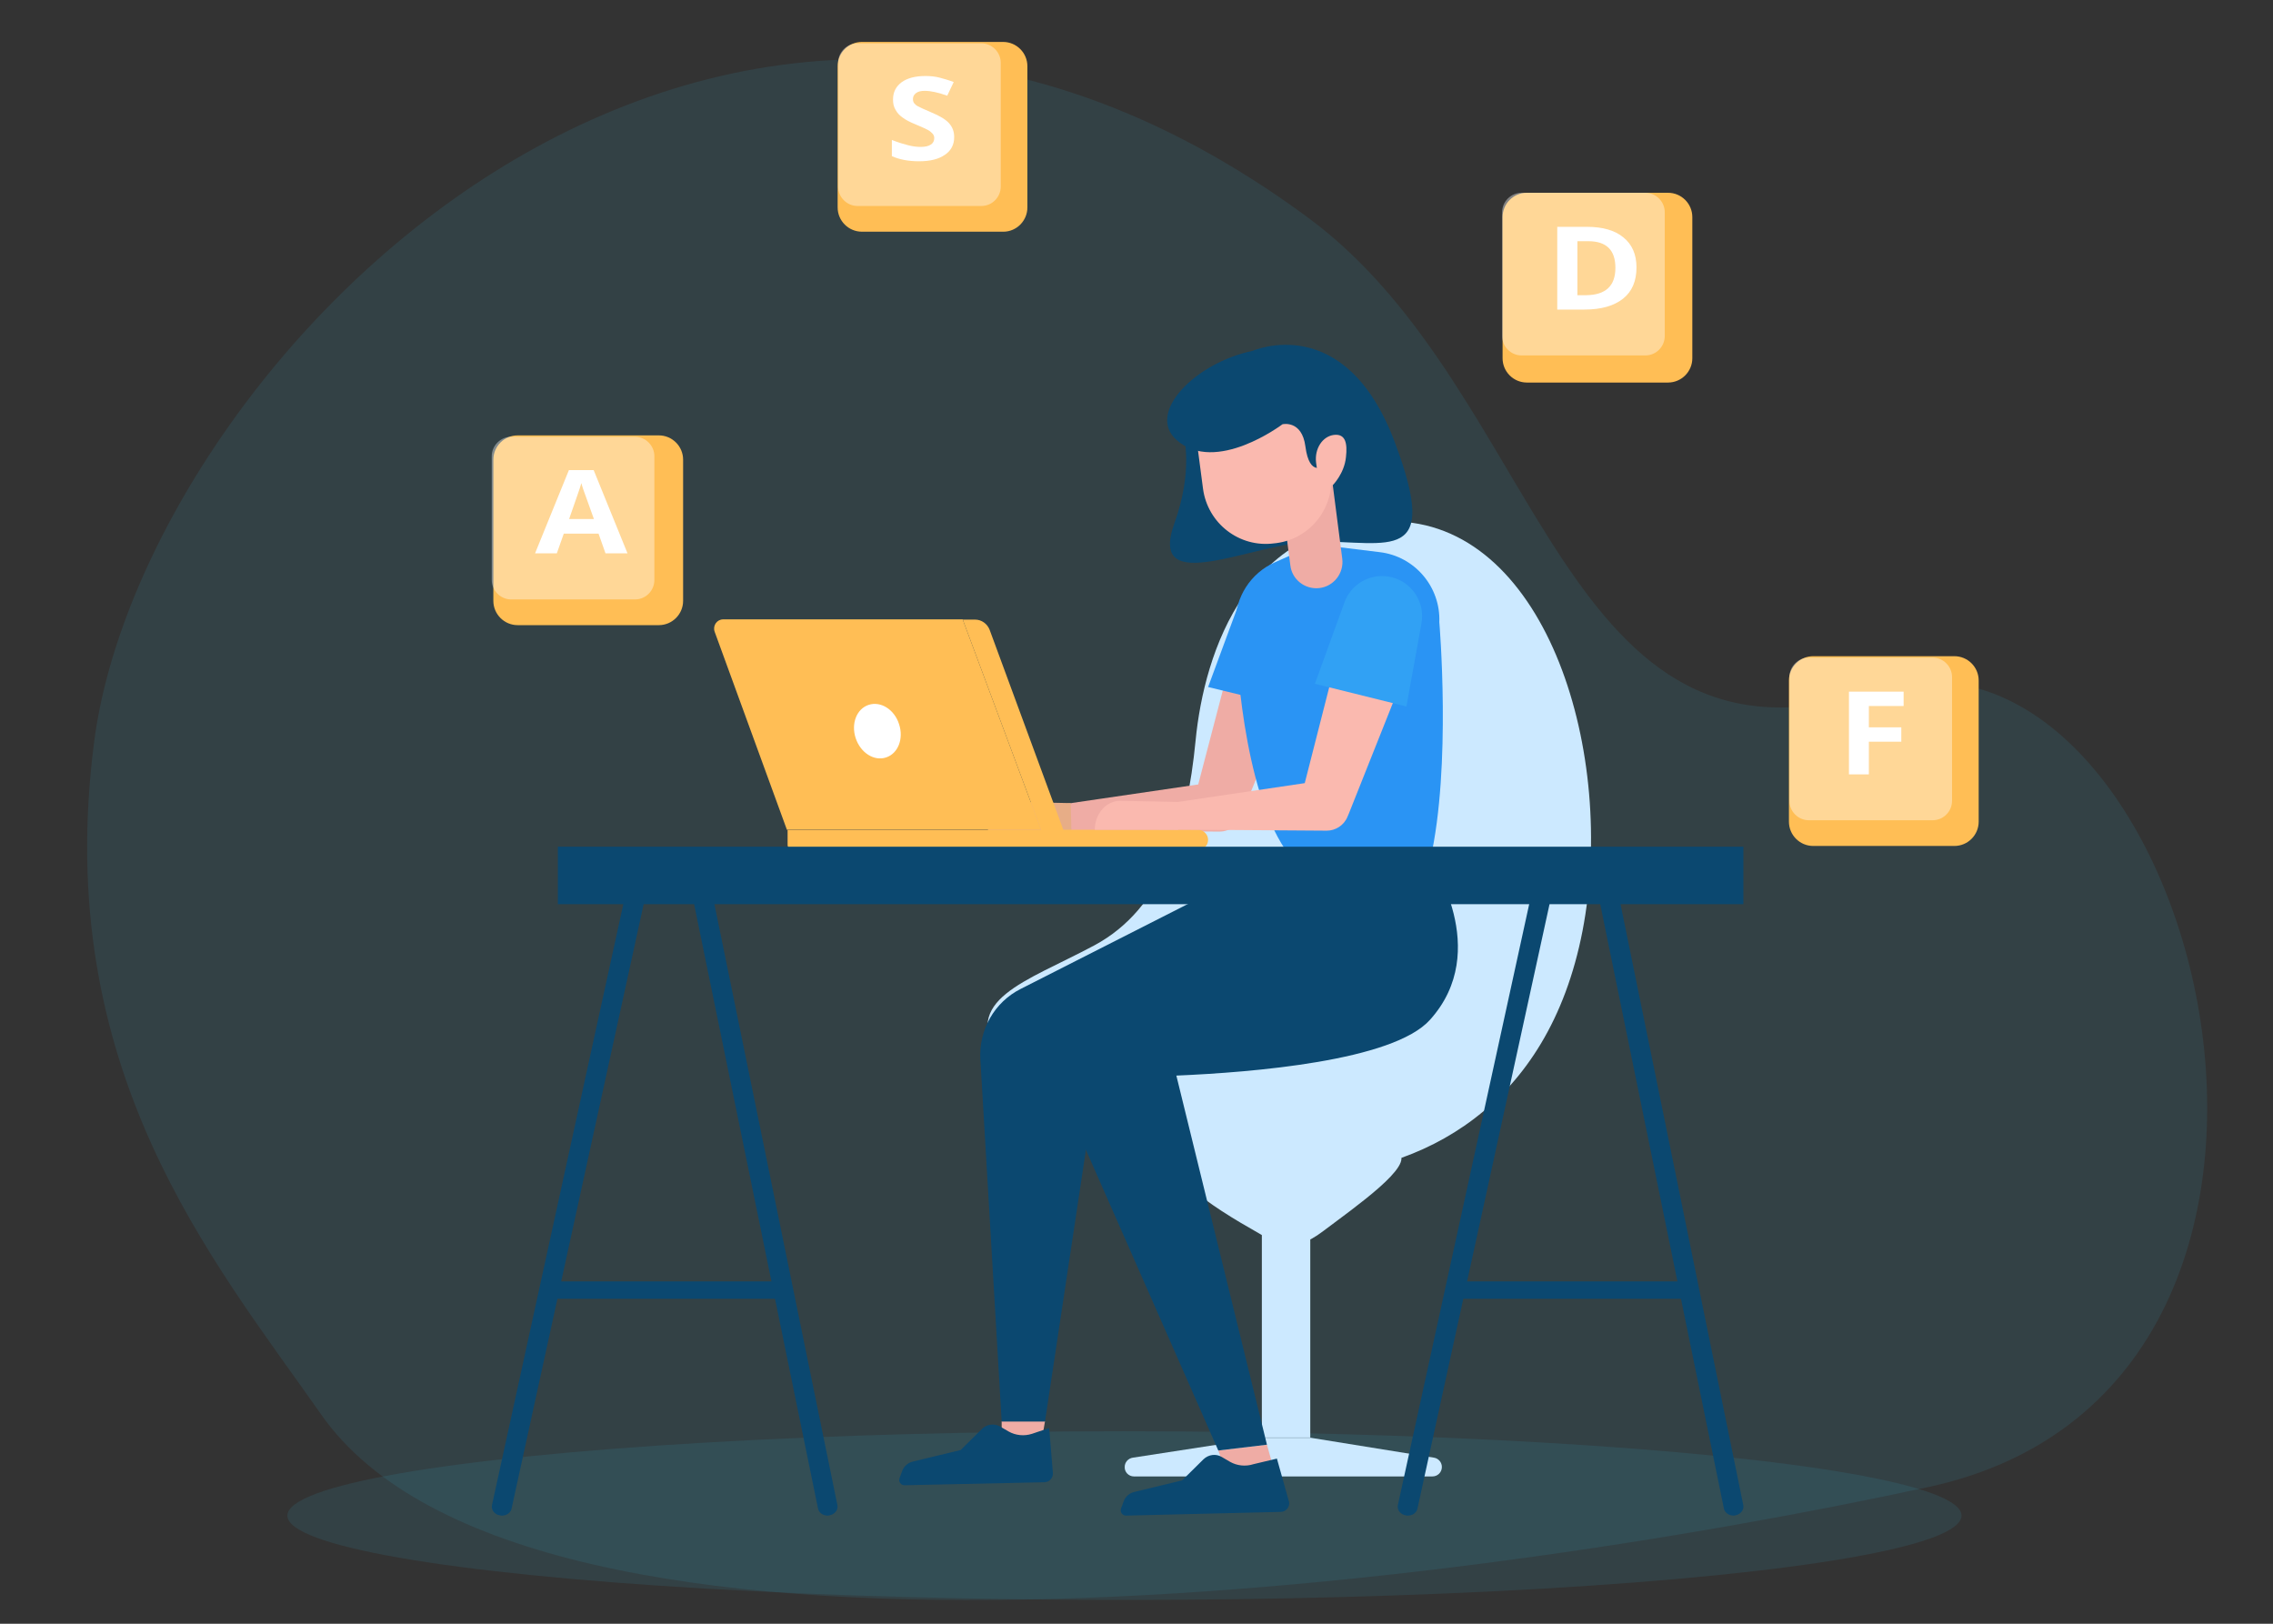 <?xml version="1.0" encoding="UTF-8" standalone="no"?>
<svg
   data-name="Layer 1"
   viewBox="0 0 1400 1000"
   id="Indianbusinessmanfindingsolutionofproblem"
   version="1.1"
   sodipodi:docname="Riddle.svg"
   width="1400"
   height="1000"
   inkscape:export-filename="Riddle.svg"
   inkscape:export-xdpi="96"
   inkscape:export-ydpi="96"
   xml:space="preserve"
   xmlns:inkscape="http://www.inkscape.org/namespaces/inkscape"
   xmlns:sodipodi="http://sodipodi.sourceforge.net/DTD/sodipodi-0.dtd"
   xmlns="http://www.w3.org/2000/svg"
   xmlns:svg="http://www.w3.org/2000/svg"><rect x="0" y="0" width="1400" height="1000" fill="#333333" stroke="none"/><defs
     id="defs58" /><sodipodi:namedview
     id="namedview58"
     pagecolor="#505050"
     bordercolor="#ffffff"
     borderopacity="1"
     inkscape:showpageshadow="0"
     inkscape:pageopacity="0"
     inkscape:pagecheckerboard="1"
     inkscape:deskcolor="#505050" /><g
     id="g58"
     transform="matrix(1.427,0,0,1.427,-878.969,-127.86)"><path
       fill="#34c3ea"
       d="M 754.6,700.1 C 707.8,633.3 638.2,551.2 656.6,409.7 677.6,248 920.8,-8.7 1180.9,183.8 c 102.2,75.7 107.8,248.2 244.4,204 136.6,-44.2 228.5,299 23.3,343.5 -205.2,44.5 -605.2,95.6 -694,-31.2 z"
       opacity="0.1"
       id="path1" /><ellipse
       cx="1101.3"
       cy="743.7"
       fill="#34c3ea"
       opacity="0.1"
       rx="361.3"
       ry="36.4"
       id="ellipse1" /><path
       fill="#cce9ff"
       d="m 1219.6,587.2 c -10.7,-7.8 -89.3,-4.9 -96.6,0 -7.4,4.9 8.3,18.8 33.1,32.8 10.4,5.9 16.8,11.7 31,0.9 14.2,-10.7 39.7,-28.5 32.5,-33.7 z"
       id="path2" /><path
       fill="#cce9ff"
       d="m 1160.6,615.3 h 20.9 V 710 h -20.9 z m -55.2,111.5 h 128.8 c 2.3,0 4.1,-1.8 4.1,-4.1 0,-2 -1.5,-3.7 -3.4,-4 l -53.3,-8.6 h -20.9 l -55.8,8.6 c -2,0.3 -3.5,2 -3.5,4 -0.1,2.2 1.7,4.1 4,4.1 z m 114.2,-412.1 c -64.9,-2.8 -83.9,56.4 -87.6,94.5 -3.7,38 -13.9,72.4 -43.7,88.4 -29.9,16 -58.1,23.3 -40.9,49.1 17.2,25.8 76.3,51.8 129.4,50.5 53.1,-1.2 107.4,-29.7 122.2,-105.8 14.7,-76.1 -15.1,-173.9 -79.4,-176.7 z"
       id="path3" /><path
       fill="#efaca5"
       d="m 1162.8,713.1 3.9,14 -18.9,5.7 -6,-17.2 z M 1048.3,703 v 11.2 h 16.8 L 1067,703 Z m 129,-324.5 -25.4,62.6 -0.6,1.4 c -1.5,3.7 -5.1,6 -8.9,6 l -72.2,-0.5 c -2.9,0 -5.3,-2.4 -5.3,-5.3 0,-2.6 2,-4.8 4.5,-5.2 l 71.6,-10.5 -9.5,7.4 17.1,-65.4 c 2.1,-8.1 10.4,-13 18.5,-10.8 8.1,2.1 13,10.4 10.8,18.5 -0.1,0.6 -0.4,1.2 -0.6,1.8 z"
       id="path4" /><path
       fill="#e7ad87"
       d="m 1078.1,436.2 -24.7,-0.5 c -6.1,0 -11,5.5 -11,12.3 h 36 z"
       id="path5" /><path
       fill="#2a94f4"
       d="m 1137.4,386.1 39.5,9.6 6.5,-35.2 c 1.7,-9.5 -4.8,-18.5 -14.5,-19.9 -8.2,-1.2 -16,3.4 -18.8,11.1 z"
       id="path6" /><path
       fill="#0b4870"
       d="m 1178.2,454.6 -121.7,61.8 c -11.3,5.7 -18.1,17.6 -17.4,30.3 l 9.2,156.4 h 18.7 l 25.2,-167.3 94.8,-66.5 z M 1156.7,241 c 0,0 39.9,-17.7 61.3,39.5 19.9,53 -2.2,42.6 -34.4,42.8 -26.2,0.2 -72.5,25 -60.8,-7.7 8.4,-23.3 4,-38.1 4,-38.1 z"
       id="path7" /><path
       fill="#2a94f4"
       d="m 1183.7,324.5 -17.5,7.8 c -10.4,4.6 -17.1,15 -17,26.4 0.3,23 5.5,80 24.9,101.9 h 59.2 c 9.2,-40.4 3.9,-102.5 3.9,-102.5 0.6,-15.2 -10.6,-28.4 -25.7,-30.2 z"
       id="path8" /><path
       fill="#efaca5"
       d="m 1185.4,343.4 c -6.2,0.7 -11.8,-3.7 -12.5,-9.8 l -4.9,-37.6 22.5,-2.6 4.8,37.3 c 0.8,6.3 -3.7,12 -9.9,12.7 z"
       id="path9" /><path
       fill="#fab9af"
       d="m 1166.8,324 -0.9,0.1 c -15,2 -28.7,-8.6 -30.7,-23.6 l -4.3,-32.8 55.2,-7.2 4.3,32.8 c 1.9,15 -8.6,28.8 -23.6,30.7 z"
       id="path10" /><path
       fill="#0b4870"
       d="m 1192.2,280.7 -4.7,9.8 c 0,0 -6.3,5.4 -8.1,-8.2 -1.5,-11.6 -9.9,-9.6 -9.9,-9.6 0,0 -28.8,21.8 -45.7,6.8 -13.3,-11.8 8.2,-33.4 32.9,-38.5 l 32.4,14.1 z"
       id="path11" /><path
       fill="#fab9af"
       d="m 1184,289.2 c 0.7,6 2.2,10.4 7.2,9.8 0,0 5,-5 5.7,-12.1 0.7,-6 -0.2,-10.2 -5.2,-9.6 -4.9,0.6 -8.4,5.9 -7.7,11.9 z"
       id="path12" /><path
       fill="#0b4870"
       d="m 1233.3,460.6 h -59.2 l -94.7,57.2 c -11.2,6.7 -15.6,20.7 -10.3,32.7 l 72.7,165.1 21,-2.5 -39.1,-159.3 c 32.8,-1.4 93.6,-6.3 109.5,-24.1 27,-30 0.1,-69.1 0.1,-69.1 z"
       id="path13" /><path
       fill="#ffbe55"
       d="m 1031.5,357 33.8,90.7 H 955.6 l -31.2,-85.5 c -0.9,-2.6 1,-5.3 3.7,-5.3 h 103.4 z"
       id="path14" /><path
       fill="#ffbe55"
       d="m 1031.5,357 h 5.3 c 2.8,0 5.3,1.8 6.3,4.4 l 31.8,86.3 h -9.6 z m -73.3,99.5 h 107.1 v -8.7 H 955.9 v 6.4 c 0,1.2 1,2.3 2.3,2.3 z m 107.1,0 h 67.7 c 2.4,0 4.4,-2 4.4,-4.4 0,-2.4 -2,-4.4 -4.4,-4.4 h -67.7 z"
       id="path15" /><path
       fill="#ffffff"
       d="m 1004,402.1 c 2.1,6.3 -0.4,12.7 -5.6,14.4 -5.2,1.7 -11,-2 -13.1,-8.3 -2.1,-6.3 0.4,-12.7 5.6,-14.4 5.2,-1.7 11.1,2 13.1,8.3 z"
       id="path16" /><path
       fill="#fab9af"
       d="m 1223.6,376.8 -25.4,63.8 -0.6,1.4 c -1.5,3.8 -5.2,6.1 -9,6.1 l -72.3,-0.5 c -2.9,0 -5.3,-2.4 -5.3,-5.4 0,-2.7 2,-4.9 4.6,-5.2 l 71.5,-10.6 -9.6,7.5 17,-66.6 c 2.1,-8.2 10.4,-13.1 18.6,-11 8.2,2.1 13.1,10.4 11,18.6 0,0.6 -0.3,1.3 -0.5,1.9 z"
       id="path17" /><path
       fill="#fab9af"
       d="m 1124.2,435.7 -24.7,-0.5 c -6.1,0 -11,5.6 -11,12.5 h 36 z"
       id="path18" /><path
       fill="#31a1f4"
       d="m 1183.5,384.7 39.5,9.8 6.5,-35.9 c 1.7,-9.6 -4.8,-18.8 -14.5,-20.2 -8.2,-1.2 -16,3.5 -18.8,11.3 z"
       id="path19" /><path
       fill="#0b4870"
       d="m 1135.4,719.4 -9.2,9.1 -20.7,5 c -2.1,0.5 -3.9,2.1 -4.6,4.2 l -1.1,3 c -0.5,1.5 0.6,3 2.2,3 l 66.7,-1.6 c 2.2,0 3.9,-1.9 3.7,-4.1 l -5.3,-18.9 -10.1,2.4 c -3.4,1.1 -7.1,0.7 -10.1,-1 l -3.6,-2.1 c -2.5,-1.5 -5.7,-1.1 -7.9,1 z m -95.6,-13.1 -9.2,9.1 -20.7,5 c -2.1,0.5 -3.9,2.1 -4.6,4.2 l -1.1,3 c -0.5,1.5 0.6,3 2.2,3 l 60.3,-1.3 c 2.2,0 3.9,-1.9 3.7,-4.1 l -1.6,-19.3 -7.4,2.5 c -3.4,1.1 -7.1,0.7 -10.1,-1 l -3.6,-2.1 c -2.6,-1.5 -5.8,-1.1 -7.9,1 z"
       id="path20" /><g
       id="g37"><path
         fill="#0b4870"
         d="m 973.2,743.7 c 0.2,0 0.5,0 0.7,-0.1 2.3,-0.4 3.9,-2.3 3.5,-4.4 L 922.9,472.9 c -0.4,-2.1 -2.6,-3.5 -5,-3.1 -2.3,0.4 -3.9,2.3 -3.5,4.4 L 969,740.5 c 0.3,1.9 2.1,3.2 4.2,3.2 z m -140.6,0 c 2.1,0 3.9,-1.3 4.2,-3.2 L 895,474.2 c 0.4,-2.1 -1.2,-4.1 -3.5,-4.4 -2.4,-0.3 -4.6,1.1 -5,3.1 l -58.2,266.3 c -0.4,2.1 1.2,4.1 3.5,4.4 0.3,0.1 0.5,0.1 0.8,0.1 z"
         id="path21" /><path
         fill="#0b4870"
         d="m 856.8,455.1 h 511.7 v 24.8 H 856.8 Z"
         transform="rotate(180,1112.62,467.462)"
         id="path22" /><path
         fill="#0b4870"
         d="M 850.3,642.5 H 955.2 V 650 H 850.3 Z"
         transform="rotate(180,902.726,646.319)"
         id="path23" /><path
         fill="#0b4870"
         d="m 1364.2,743.7 c 0.2,0 0.5,0 0.7,-0.1 2.3,-0.4 3.9,-2.3 3.5,-4.4 L 1314,472.9 c -0.4,-2.1 -2.6,-3.5 -5,-3.1 -2.3,0.4 -3.9,2.3 -3.5,4.4 l 54.5,266.3 c 0.3,1.9 2.2,3.2 4.2,3.2 z m -140.6,0 c 2.1,0 3.9,-1.3 4.2,-3.2 L 1286,474.2 c 0.4,-2.1 -1.2,-4.1 -3.5,-4.4 -2.4,-0.3 -4.6,1.1 -5,3.1 l -58.2,266.3 c -0.4,2.1 1.2,4.1 3.5,4.4 0.3,0.1 0.5,0.1 0.8,0.1 z"
         id="path24" /><path
         fill="#0b4870"
         d="m 1241.3,642.5 h 104.9 v 7.5 h -104.9 z"
         transform="rotate(180,1293.752,646.319)"
         id="path25" /><path
         fill="#ffbe55"
         d="m 900.3,359.4 h -60.9 c -5.8,0 -10.5,-4.7 -10.5,-10.5 V 288 c 0,-5.8 4.7,-10.5 10.5,-10.5 h 60.9 c 5.8,0 10.5,4.7 10.5,10.5 v 60.9 c 0,5.8 -4.7,10.5 -10.5,10.5 z"
         id="path26" /><path
         fill="#ffffff"
         d="m 890,348.3 h -53.4 c -4.6,0 -8.4,-3.8 -8.4,-8.4 v -53.4 c 0,-4.6 3.8,-8.4 8.4,-8.4 H 890 c 4.6,0 8.4,3.8 8.4,8.4 v 53.4 c 0,4.6 -3.7,8.4 -8.4,8.4 z"
         opacity="0.39"
         id="path27" /><path
         fill="#ffffff"
         d="m 877.3,328.4 -3,-8.5 h -15 l -3,8.5 h -9.4 l 14.6,-35.9 h 10.7 l 14.6,35.9 z m -5,-14.8 c -2.8,-7.7 -4.3,-12.1 -4.7,-13.1 -0.3,-1 -0.6,-1.8 -0.7,-2.4 -0.6,2.1 -2.4,7.2 -5.3,15.5 z"
         id="path28" /><path
         fill="#ffbe55"
         d="m 1049,189.6 h -61 c -5.8,0 -10.5,-4.7 -10.5,-10.5 v -60.9 c 0,-5.8 4.7,-10.5 10.5,-10.5 h 60.9 c 5.8,0 10.5,4.7 10.5,10.5 v 60.9 c 0,5.8 -4.7,10.5 -10.4,10.5 z"
         id="path29" /><path
         fill="#ffffff"
         d="m 1039.5,178.5 h -53.4 c -4.6,0 -8.4,-3.8 -8.4,-8.4 v -53.4 c 0,-4.6 3.8,-8.4 8.4,-8.4 h 53.4 c 4.6,0 8.4,3.8 8.4,8.4 v 53.4 c 0,4.6 -3.7,8.4 -8.4,8.4 z"
         opacity="0.39"
         id="path30" /><path
         fill="#ffffff"
         d="m 1027.8,148.8 c 0,3.2 -1.3,5.8 -4,7.6 -2.7,1.9 -6.4,2.8 -11.2,2.8 -4.4,0 -8.3,-0.7 -11.7,-2.2 v -7 c 2.8,1.1 5.1,1.8 7.1,2.3 2,0.5 3.7,0.7 5.3,0.7 1.9,0 3.4,-0.3 4.4,-1 1,-0.6 1.5,-1.6 1.5,-2.8 0,-0.7 -0.2,-1.3 -0.7,-1.9 -0.5,-0.5 -1.1,-1.1 -2,-1.6 -0.9,-0.5 -2.7,-1.3 -5.3,-2.4 -2.5,-1 -4.4,-2 -5.7,-3 -1.3,-0.9 -2.3,-2 -3,-3.3 -0.8,-1.3 -1.1,-2.7 -1.1,-4.4 0,-3.2 1.2,-5.6 3.7,-7.5 2.5,-1.8 5.9,-2.7 10.3,-2.7 2.1,0 4.2,0.2 6.1,0.7 1.9,0.5 4,1.1 6.1,1.9 l -2.8,5.9 c -2.2,-0.8 -4,-1.3 -5.5,-1.6 -1.4,-0.3 -2.9,-0.5 -4.2,-0.5 -1.7,0 -2.9,0.3 -3.8,1 -0.9,0.7 -1.3,1.5 -1.3,2.6 0,0.7 0.2,1.3 0.5,1.7 0.4,0.5 0.9,1 1.7,1.4 0.8,0.4 2.6,1.3 5.5,2.5 3.9,1.6 6.5,3.2 7.9,4.8 1.5,1.7 2.2,3.6 2.2,6 z"
         id="path31" /><path
         fill="#ffbe55"
         d="m 1459.5,454.7 h -60.9 c -5.8,0 -10.5,-4.7 -10.5,-10.5 v -60.9 c 0,-5.8 4.7,-10.5 10.5,-10.5 h 60.9 c 5.8,0 10.5,4.7 10.5,10.5 v 60.9 c 0,5.8 -4.7,10.5 -10.5,10.5 z"
         id="path32" /><path
         fill="#ffffff"
         d="m 1450.1,443.6 h -53.4 c -4.6,0 -8.4,-3.8 -8.4,-8.4 v -53.4 c 0,-4.6 3.8,-8.4 8.4,-8.4 h 53.4 c 4.6,0 8.4,3.8 8.4,8.4 v 53.4 c 0,4.7 -3.8,8.4 -8.4,8.4 z"
         opacity="0.39"
         id="path33" /><path
         fill="#ffffff"
         d="m 1422.6,423.8 h -8.6 v -35.7 h 23.6 v 6.2 h -15 v 9.2 h 14 v 6.2 h -14 z"
         id="path34" /><path
         fill="#ffbe55"
         d="M 1335.9,254.7 H 1275 c -5.8,0 -10.5,-4.7 -10.5,-10.5 v -60.9 c 0,-5.8 4.7,-10.5 10.5,-10.5 h 60.9 c 5.8,0 10.5,4.7 10.5,10.5 v 60.9 c 0,5.8 -4.7,10.5 -10.5,10.5 z"
         id="path35" /><path
         fill="#ffffff"
         d="m 1326.1,243 h -53.4 c -4.6,0 -8.4,-3.8 -8.4,-8.4 v -53.4 c 0,-4.6 3.8,-8.4 8.4,-8.4 h 53.4 c 4.6,0 8.4,3.8 8.4,8.4 v 53.4 c 0,4.6 -3.7,8.4 -8.4,8.4 z"
         opacity="0.39"
         id="path36" /><path
         fill="#ffffff"
         d="m 1322.3,205 c 0,5.9 -1.9,10.4 -5.8,13.5 -3.9,3.1 -9.4,4.7 -16.7,4.7 h -11.7 v -35.7 h 12.9 c 6.7,0 12,1.5 15.7,4.6 3.7,3 5.6,7.3 5.6,12.9 z m -9.1,0.2 c 0,-7.7 -3.9,-11.5 -11.7,-11.5 h -4.7 V 217 h 3.8 c 8.4,-0.1 12.6,-4 12.6,-11.8 z"
         id="path37" /></g></g></svg>
